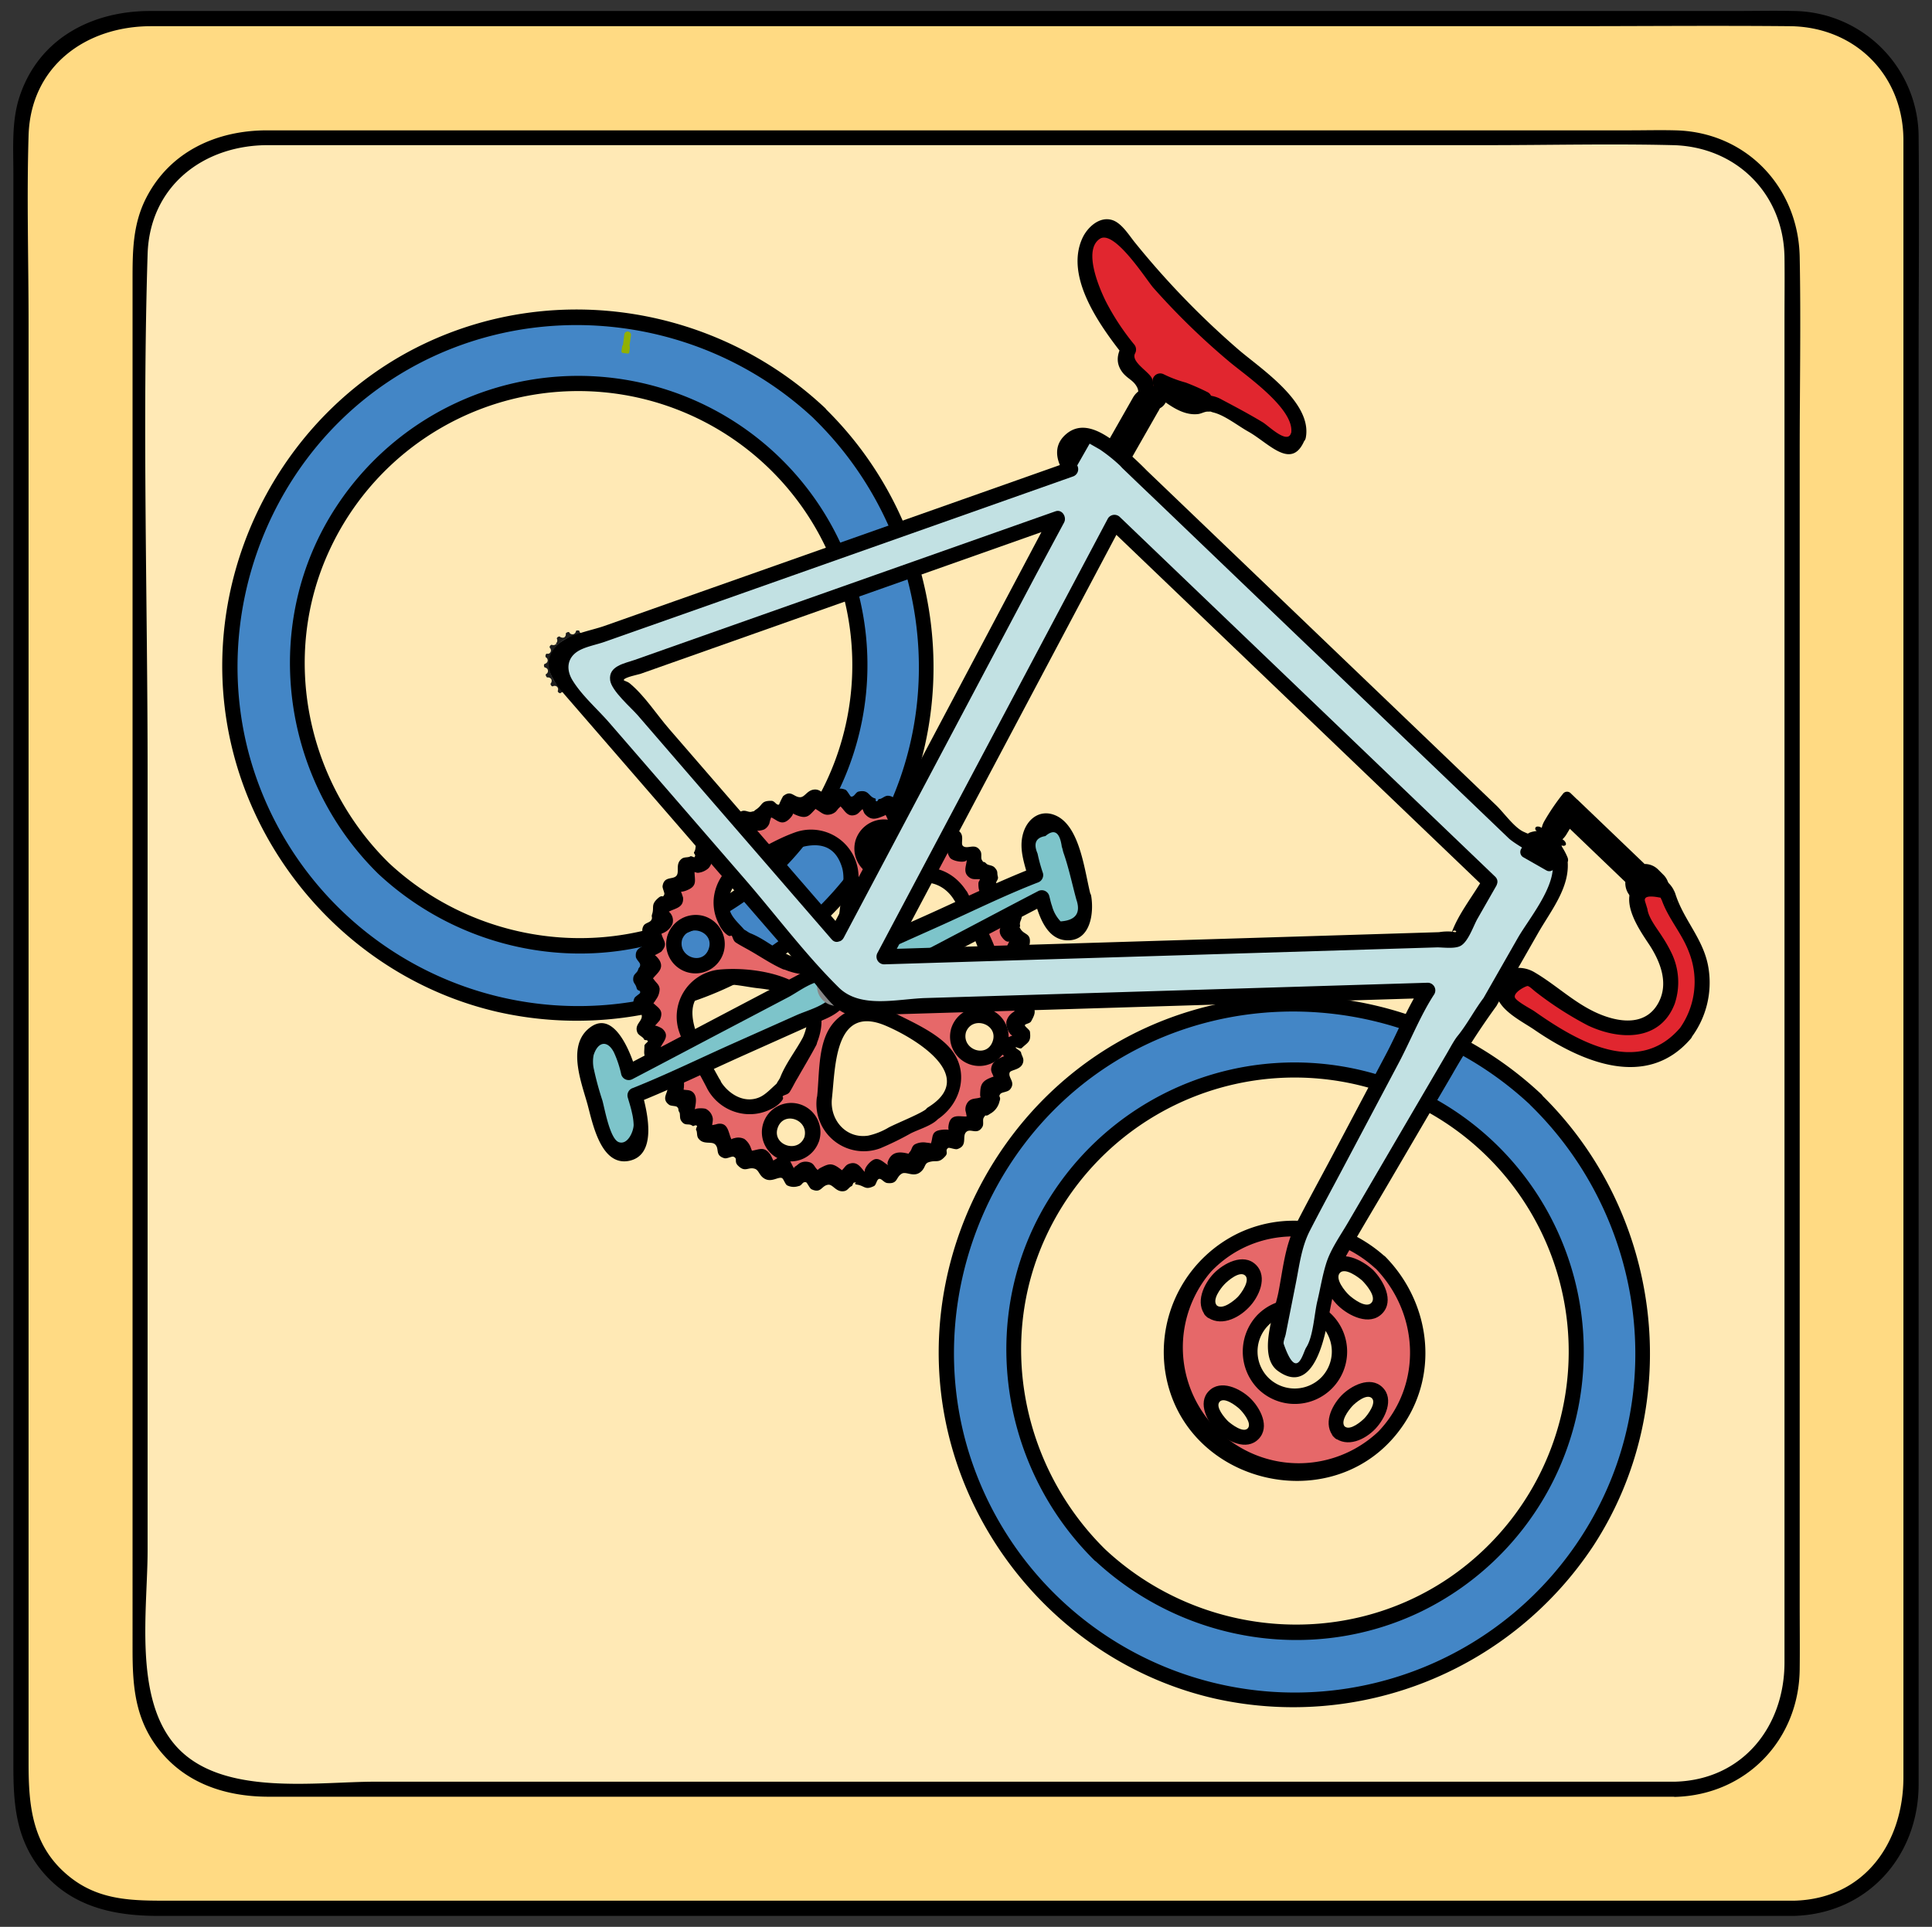 <svg xmlns="http://www.w3.org/2000/svg" viewBox="0 0 381.28 380.33"><rect x="0" y="0" width="381.28" height="380.33" fill="#333333" stroke="none"/><defs><style>.cls-1{fill:#ffda83;}.cls-2{fill:#ffe9b5;}.cls-3{fill:#4386c6;}.cls-4{fill:#e66869;}.cls-5{fill:#e3a621;}.cls-6{fill:#91b000;}.cls-7{fill:none;}.cls-8{fill:#848484;}.cls-9{fill:#1c1c1c;}.cls-10{fill:#c7c7c7;}.cls-11{fill:#e1262f;}.cls-12{fill:#7dc4ca;}.cls-13{fill:#878787;}.cls-14{fill:#ab2c2c;}.cls-15{fill:#f5f5f5;}.cls-16{fill:#c2e1e3;}</style></defs><title>Automata 2 prueba</title><g id="gráficos"><rect class="cls-1" x="4.14" y="3.67" width="373" height="373" rx="23.02" ry="23.02"/><path d="M354.12,375.17H33.62c-7.27,0-14.13.11-20.23-5-7.09-5.91-7.75-13.81-7.75-22.12V63.81c0-12.34-.38-24.75,0-37.09C6.06,13,17,5.17,29.81,5.17h278.9c14.84,0,29.68-.14,44.51,0,12.75.11,22.3,9.5,22.42,22.3,0,4.81,0,9.62,0,14.43V350.79c0,12.86-7.62,24-21.52,24.38-1.93.05-1.93,3.05,0,3,14.41-.44,24.44-11.7,24.52-25.81,0-5.5,0-11,0-16.51V71.73c0-14.8.15-29.62,0-44.42A24.94,24.94,0,0,0,354,2.17c-4-.09-8,0-12.06,0H29.62c-11.38,0-21.84,5.32-25.7,16.72C2.25,23.8,2.64,29.14,2.64,34.26v314.1c0,7.21.37,14,5,20.15,5.85,7.69,14.43,9.66,23.46,9.66h323A1.5,1.5,0,0,0,354.12,375.17Z"/><rect class="cls-2" x="27.63" y="27.15" width="326.03" height="326.03" rx="23.02" ry="23.02"/><path d="M330.64,351.68H74.24c-12,0-30.23,2.95-39.27-6.77-8.71-9.38-5.84-27.12-5.84-38.94V152.58c0-34.08-1.06-68.34,0-102.41.41-13.42,11-21.52,23.74-21.52H293.44c12.23,0,24.5-.3,36.73,0,12.51.31,21.85,9.62,22,22.19.05,4.16,0,8.32,0,12.48V328.13c0,12.66-8.23,23.15-21.51,23.55-1.93.06-1.94,3.06,0,3,14-.42,24.37-11.28,24.51-25.19.05-4.31,0-8.63,0-12.94v-227c0-12.94.25-25.89,0-38.82-.26-13.81-10.57-24.68-24.52-25-3-.08-6,0-8.95,0h-269c-9.9,0-19.11,4.13-23.83,13.3-2.72,5.29-2.71,10.73-2.71,16.43V325.53c0,6.4.33,12.5,4,18.12,5.26,8,13.78,11,22.9,11H330.64A1.5,1.5,0,0,0,330.64,351.68Z"/><path class="cls-3" d="M161.75,81.58a68.82,68.82,0,1,0,2.07,97.3A68.89,68.89,0,0,0,161.75,81.58ZM75.68,171.39a55.58,55.58,0,1,1,78.58-1.68A55.66,55.66,0,0,1,75.68,171.39Z"/><path d="M162.81,80.52C141.58,60.59,110,55.29,83.61,67.91c-26.78,12.81-42.75,42.15-39.28,71.57,3.44,29.15,25.35,53.76,54,60.29a71,71,0,0,0,74.77-30.21c18.28-28.13,13.49-65.75-10.31-89-1.38-1.36-3.5.76-2.12,2.12,20,19.54,26.42,49.83,15.14,75.6a67.34,67.34,0,0,1-126.6-9.16c-7.4-27.12,3.18-56.85,26.28-73,26.2-18.28,62-15.2,85.18,6.54C162.1,84,164.22,81.84,162.81,80.52Z"/><path d="M76.74,170.33c-16.25-16-21.39-40.76-11.76-61.63a54.08,54.08,0,1,1,79.82,67.11c-21.06,14.46-49.53,11.82-68.06-5.48-1.41-1.32-3.54.8-2.12,2.12,17.32,16.18,43,20.53,64.47,10.13A57.07,57.07,0,1,0,66.46,99.87c-15.11,22.86-11.19,53.55,8.16,72.58C76,173.8,78.12,171.68,76.74,170.33Z"/><path class="cls-4" d="M272.36,249.17a24.36,24.36,0,1,0,.75,34.46A24.36,24.36,0,0,0,272.36,249.17Zm-2.45,2.56c2.3,2.21,3.13,5.1,1.8,6.49s-4.24.67-6.55-1.54-3.12-5.11-1.82-6.47S267.6,249.52,269.91,251.73Zm-30.83,7c-1.3-1.24-.63-4.07,1.5-6.29s4.91-3,6.2-1.75.7,4.13-1.42,6.33S240.42,260,239.08,258.74Zm2.21,22.85c-2.12-2-2.87-4.69-1.66-6s3.91-.63,6,1.4,2.87,4.7,1.65,6S243.41,283.62,241.29,281.59Zm8.1-8.45a8.83,8.83,0,1,1,12.5-.27A8.79,8.79,0,0,1,249.39,273.14Zm14.95,9.53c-1.28-1.22-.63-3.95,1.42-6.09s4.73-2.88,6-1.65.64,3.95-1.4,6.07S265.62,283.9,264.34,282.67Z"/><path d="M273.42,248.11c-7.92-7.17-19.11-9.34-28.93-4.74a26.06,26.06,0,0,0-14.64,26.57c2.89,23.29,34.22,30.69,47.22,11.14,7-10.5,5-24.16-3.65-33-1.35-1.38-3.47.74-2.12,2.12,8.77,8.9,9.54,23.1.75,32.34A22.87,22.87,0,0,1,239,251c8.77-9.2,23.09-9.08,32.32-.73C272.73,251.52,274.86,249.4,273.42,248.11Z"/><path d="M268.85,252.79c.72.73,2.89,3.2,1.8,4.37s-3.68-.84-4.43-1.54-2.83-3.18-1.81-4.35,3.71.86,4.44,1.52c1.42,1.3,3.55-.82,2.12-2.12-2.14-1.94-6.16-4.11-8.69-1.53s-.24,6.62,1.82,8.6,6.19,4.07,8.67,1.54.21-6.57-1.8-8.61C269.61,249.29,267.49,251.42,268.85,252.79Z"/><path d="M240.14,257.68c-1-1.11.77-3.41,1.5-4.17s3-2.7,4.08-1.75-.77,3.53-1.42,4.21-3,2.66-4.16,1.71c-1.49-1.21-3.62.9-2.13,2.12,2.69,2.2,6.29.51,8.41-1.7,2-2,3.89-6.05,1.42-8.46s-6.41-.25-8.33,1.75-3.78,5.84-1.5,8.41C239.3,261.25,241.41,259.12,240.14,257.68Z"/><path d="M242.35,280.53c-.62-.62-2.57-2.82-1.66-3.84s3.28.81,3.91,1.4,2.55,2.84,1.65,3.84-3.28-.84-3.9-1.4c-1.43-1.29-3.56.82-2.12,2.12,2,1.83,5.77,3.82,8.14,1.4s.3-6.2-1.65-8.08-5.82-3.78-8.15-1.4-.24,6.16,1.66,8.08C241.58,284,243.71,281.91,242.35,280.53Z"/><path d="M250.45,272.08a7.33,7.33,0,1,1,10.38-.27,7.4,7.4,0,0,1-10.38.27c-1.44-1.27-3.57.84-2.12,2.12a10.33,10.33,0,1,0-.23-14.59,10.49,10.49,0,0,0,.23,14.59C249.67,275.6,251.79,273.47,250.45,272.08Z"/><path d="M265.4,281.61c-.94-1.06.73-3.23,1.42-4s2.87-2.56,3.89-1.65-.81,3.33-1.4,3.95-2.84,2.55-3.91,1.67c-1.48-1.21-3.61.9-2.12,2.12,2.61,2.13,6.1.48,8.15-1.67,1.89-2,3.79-5.85,1.4-8.19s-6.25-.31-8.13,1.65c-2,2.11-3.66,5.7-1.42,8.21C264.57,285.18,266.68,283.05,265.4,281.61Z"/><path class="cls-3" d="M303.13,217.08a68.82,68.82,0,1,0,2.07,97.3A68.89,68.89,0,0,0,303.13,217.08Zm-86.07,89.81a55.58,55.58,0,1,1,78.58-1.68A55.65,55.65,0,0,1,217.06,306.89Z"/><path d="M304.19,216C283,196.09,251.38,190.79,225,203.41c-26.78,12.81-42.74,42.15-39.28,71.57,3.44,29.15,25.35,53.76,54,60.29a71,71,0,0,0,74.77-30.21c18.28-28.12,13.49-65.75-10.31-89-1.38-1.35-3.5.77-2.12,2.12,20,19.54,26.42,49.83,15.14,75.6a67.34,67.34,0,0,1-126.6-9.16c-7.4-27.12,3.18-56.85,26.28-73,26.2-18.29,62-15.2,85.18,6.53C303.48,219.46,305.6,217.34,304.19,216Z"/><path d="M218.12,305.83c-16.24-16-21.39-40.75-11.76-61.63a54.08,54.08,0,1,1,79.82,67.11c-21.06,14.46-49.53,11.82-68.06-5.48-1.41-1.32-3.54.8-2.12,2.12,17.32,16.18,43,20.53,64.48,10.14a57.07,57.07,0,1,0-72.64-82.72C192.73,258.23,196.65,288.92,216,308,217.37,309.3,219.5,307.18,218.12,305.83Z"/><polygon class="cls-5" points="323.12 178.37 323.13 178.39 323.12 178.37 323.12 178.37"/><path class="cls-6" d="M122.91,69.66l.94.13a.3.3,0,0,0,.34-.27l.12-.94a.29.29,0,0,0-.09-.26h0l.31-2.13a.68.68,0,0,0-.58-.75.66.66,0,0,0-.74.58l-.28,2.12h0a.26.26,0,0,0-.15.22l-.13.94A.3.3,0,0,0,122.91,69.66Z"/><path class="cls-7" d="M156.74,86.8a61.58,61.58,0,1,0,1.86,87.07A61.65,61.65,0,0,0,156.74,86.8Z"/><path class="cls-8" d="M109.83,127.07a5.94,5.94,0,1,0,8.4-.19A5.94,5.94,0,0,0,109.83,127.07Z"/><path class="cls-9" d="M110,127.33a5.48,5.48,0,0,1,1.81-1.28,5.6,5.6,0,0,1,2.17-.47,5.42,5.42,0,0,1,2.18.38,5.53,5.53,0,0,1,1.86,1.19,5.59,5.59,0,0,1,1.27,1.82,5.41,5.41,0,0,1,.49,2.17,5.83,5.83,0,0,1-.38,2.18,5.7,5.7,0,0,1-1.2,1.87,5.49,5.49,0,0,1-1.82,1.27,5.7,5.7,0,0,1-6.22-1.1,5.64,5.64,0,0,1-1.27-1.82,5.52,5.52,0,0,1-.47-2.16,5.84,5.84,0,0,1,.38-2.19,5.66,5.66,0,0,1,1.2-1.86l-.25-.23a.72.72,0,0,1-.85.17c-.1,0-.23.06-.33.2a.35.35,0,0,0-.07.39.7.7,0,0,1-.22,1.17,1.09,1.09,0,0,1-.36,0c-.1,0-.21.12-.25.28s0,.34,0,.4a.75.75,0,0,1,.42.68.7.7,0,0,1-.28.5,1.85,1.85,0,0,1-.31.16c-.09,0-.16.17-.15.33s.06.34.18.37c.46.12.57.4.59.52a.69.69,0,0,1-.09.55.68.68,0,0,1-.27.24c-.09.05-.09.22,0,.38s.16.29.28.28a.8.8,0,0,1,.74.31.74.74,0,0,1,.06.57.79.79,0,0,1-.17.32c-.06.07,0,.22.08.36s.24.23.36.19a.72.72,0,0,1,.79.06.69.69,0,0,1,.24.51.9.9,0,0,1-.07.36c0,.08.07.23.19.32s.31.15.4.08a.74.74,0,0,1,.77-.19.71.71,0,0,1,.39.42.84.84,0,0,1,0,.36c0,.09.13.19.27.25s.35,0,.41-.06a.73.73,0,0,1,.68-.41.77.77,0,0,1,.49.27.8.8,0,0,1,.15.32c0,.1.18.16.35.16a.4.4,0,0,0,.37-.18.74.74,0,0,1,.51-.6.81.81,0,0,1,.55.1.76.76,0,0,1,.25.28c0,.08.22.08.38,0s.29-.16.29-.27a.76.76,0,0,1,.31-.74.84.84,0,0,1,.56-.08,1,1,0,0,1,.31.18c.07.07.24,0,.36-.07s.24-.25.2-.36a.74.74,0,0,1,.07-.78.78.78,0,0,1,.51-.25.94.94,0,0,1,.36.07c.08,0,.23,0,.32-.19s.15-.3.07-.39a.74.74,0,0,1-.17-.77.72.72,0,0,1,.42-.38.68.68,0,0,1,.35-.05c.09,0,.2-.13.25-.28s0-.34,0-.41a.73.73,0,0,1-.42-.67.71.71,0,0,1,.28-.49.65.65,0,0,1,.33-.15c.09,0,.14-.18.15-.35a.37.37,0,0,0-.18-.37.76.76,0,0,1-.6-.51.88.88,0,0,1,.12-.57.75.75,0,0,1,.27-.23c.08,0,.08-.22,0-.38s-.16-.3-.28-.29a.79.79,0,0,1-.73-.31.8.8,0,0,1-.07-.57.69.69,0,0,1,.19-.31c0-.08,0-.23-.08-.37s-.25-.24-.36-.2a.72.72,0,0,1-.79-.07.71.71,0,0,1-.24-.51.69.69,0,0,1,.08-.36c0-.08-.06-.22-.19-.32s-.31-.15-.39-.08a.7.7,0,0,1-1.17-.23,1.09,1.09,0,0,1,0-.36c0-.1-.12-.21-.28-.26s-.33,0-.39,0a.77.77,0,0,1-.69.41.78.78,0,0,1-.49-.28.75.75,0,0,1-.15-.33c0-.1-.17-.15-.33-.15s-.34,0-.37.16a.75.75,0,0,1-.53.6.85.85,0,0,1-.56-.11.94.94,0,0,1-.24-.28c0-.07-.21-.08-.38,0s-.3.16-.29.27a.78.78,0,0,1-.31.74.73.73,0,0,1-.57,0,.56.56,0,0,1-.31-.17c-.07-.06-.24,0-.37.08s-.24.24-.2.35a.75.75,0,0,1-.07.8l-.11.08Z"/><path class="cls-9" d="M111.23,128.49a3.94,3.94,0,0,1,2.82-1.24,4,4,0,0,1,1.53.27,4.1,4.1,0,0,1,1.32.85,4,4,0,0,1,.9,1.28,4.2,4.2,0,0,1,.34,1.52,4.46,4.46,0,0,1-.27,1.54A4,4,0,0,1,117,134a3.79,3.79,0,0,1-1.28.89,3.65,3.65,0,0,1-1.52.33,3.94,3.94,0,0,1-2.86-1.1,3.73,3.73,0,0,1-.89-1.29,3.59,3.59,0,0,1-.34-1.52,3.69,3.69,0,0,1,.27-1.54,4,4,0,0,1,.83-1.31l-.16-.16a.57.57,0,0,1-.62.1.34.34,0,0,0-.25.14c0,.09-.09.21,0,.28.23.27.18.47.14.55a.47.47,0,0,1-.29.27.53.53,0,0,1-.26,0c-.07,0-.14.09-.18.2s0,.23.05.28a.57.57,0,0,1,.31.48.56.56,0,0,1-.2.35.53.53,0,0,1-.24.11c-.07,0-.11.12-.1.25s0,.23.11.25c.35.1.43.28.44.36a.46.46,0,0,1-.08.39.39.39,0,0,1-.19.18c-.06,0-.07.16,0,.27s.11.21.21.21a.55.55,0,0,1,.53.2.58.58,0,0,1-.09.64s0,.16.06.25.18.17.26.13a.53.53,0,0,1,.56,0,.61.61,0,0,1,.18.36.55.55,0,0,1-.07.27c0,.06,0,.15.14.23a.25.25,0,0,0,.29.05.56.56,0,0,1,.54-.15.6.6,0,0,1,.28.3,1.68,1.68,0,0,1,0,.27c0,.06.08.14.19.17s.24,0,.29,0c.19-.3.4-.32.48-.3a.5.5,0,0,1,.35.19.82.82,0,0,1,.11.25c0,.06.13.11.24.1a.23.23,0,0,0,.26-.12c.09-.35.28-.42.36-.44a.55.55,0,0,1,.4.09.62.62,0,0,1,.18.19c0,.06.14.06.27,0s.2-.11.19-.19a.55.55,0,0,1,.22-.53.53.53,0,0,1,.4-.05.92.92,0,0,1,.23.14s.17,0,.25-.06.17-.17.14-.25a.48.48,0,0,1,.4-.74.49.49,0,0,1,.26.06c.07,0,.16,0,.24-.14s.1-.22.06-.27c-.24-.28-.18-.48-.14-.56a.46.46,0,0,1,.3-.27.59.59,0,0,1,.25,0c.06,0,.14-.08.18-.2s0-.23,0-.28a.51.51,0,0,1-.3-.48.48.48,0,0,1,.19-.35.92.92,0,0,1,.24-.11c.07,0,.11-.12.12-.24s0-.24-.13-.26a.54.54,0,0,1-.43-.37.51.51,0,0,1,.08-.39.69.69,0,0,1,.2-.17c.06,0,.06-.17,0-.27s-.1-.22-.19-.2a.57.57,0,0,1-.53-.22.52.52,0,0,1,.1-.63.28.28,0,0,0-.06-.26c-.08-.1-.17-.17-.25-.14-.34.13-.52,0-.57,0a.49.49,0,0,1-.17-.37.65.65,0,0,1,.06-.25c0-.07,0-.17-.14-.24s-.21-.11-.27,0a.56.56,0,0,1-.55.14.65.65,0,0,1-.28-.3.69.69,0,0,1,0-.26c0-.07-.08-.15-.19-.18s-.24,0-.29,0a.56.56,0,0,1-.48.31.54.54,0,0,1-.34-.22.49.49,0,0,1-.11-.24c0-.06-.13-.1-.24-.1a.25.25,0,0,0-.26.12c-.1.34-.29.41-.37.43a.49.49,0,0,1-.4-.08.65.65,0,0,1-.17-.19c0-.07-.16-.08-.26,0s-.22.11-.22.2a.51.51,0,0,1-.21.52.49.49,0,0,1-.4,0,.66.66,0,0,1-.23-.13s-.17,0-.26.06-.18.15-.14.24c.12.34,0,.52,0,.57a.18.18,0,0,1-.09.06Z"/><path class="cls-9" d="M112.51,129.71a2.26,2.26,0,0,1,1.55-.68,2.23,2.23,0,1,1,.1,4.45,2.24,2.24,0,0,1-2.28-2.18,2.27,2.27,0,0,1,.63-1.59l-.24-.23a.84.84,0,0,1-.52.3,1,1,0,0,1-.38,0c-.09,0-.23.12-.29.31s-.08.41,0,.47a1.1,1.1,0,0,1,.38.42.7.7,0,0,1,.08.29,1,1,0,0,1-.14.58,1.11,1.11,0,0,1-.27.27c-.08.05-.07.25,0,.44s.22.33.34.31a1.09,1.09,0,0,1,.56,0,.92.92,0,0,1,.26.14,1,1,0,0,1,.3.53,1,1,0,0,1,0,.38c0,.09.11.23.3.31s.4.08.47,0a1.1,1.1,0,0,1,.42-.38.91.91,0,0,1,.29-.08,1.12,1.12,0,0,1,.59.16,1,1,0,0,1,.26.27c0,.08.25.08.44,0s.33-.22.32-.33a1.13,1.13,0,0,1,0-.57.84.84,0,0,1,.15-.25,1.05,1.05,0,0,1,.52-.3,1,1,0,0,1,.39,0c.08,0,.23-.12.31-.31s.09-.39,0-.47a1.15,1.15,0,0,1-.36-.41.57.57,0,0,1-.07-.3,1,1,0,0,1,.16-.58.89.89,0,0,1,.27-.26c.08-.06.09-.25,0-.44s-.22-.34-.34-.32a1,1,0,0,1-.82-.21,1,1,0,0,1-.28-.53,1.1,1.1,0,0,1,0-.38c0-.09-.12-.23-.31-.32s-.38-.09-.45,0a1.11,1.11,0,0,1-.43.35.53.53,0,0,1-.31.07,1,1,0,0,1-.58-.18,1,1,0,0,1-.25-.27c0-.08-.24-.08-.43,0s-.35.2-.33.32a1.14,1.14,0,0,1-.06.56.59.59,0,0,1-.16.25.45.45,0,0,1-.14.11Z"/><path class="cls-4" d="M140.9,214.17l0,.06h0A.09.09,0,0,0,140.9,214.17Z"/><path d="M139.61,214.93l0,0a1.52,1.52,0,0,0,2.35.31h0a1.53,1.53,0,0,0,.24-1.81l0-.06a1.54,1.54,0,0,0-2.06-.53,1.52,1.52,0,0,0-.53,2.05l0,0,.23-1.82h0l2.36.31,0-.06a1.5,1.5,0,0,0-2.59,1.52Z"/><path class="cls-4" d="M202.33,199.17c-1.23-.41-1.61-.94-1.73-1.29s0-.43,0-.65c.33-.89,1.46-1.14,1.92-1.22.64-.09.75-1.51-.05-1.67-1.35-.29-1.76-.8-1.9-1.14l0-.54c.18-1,1.29-1.37,1.73-1.5.63-.18.56-1.59-.25-1.64-1.51-.12-1.94-.68-2.07-1a1.42,1.42,0,0,1,0-.2c-.14-1.11,1.05-1.73,1.52-2s.32-1.65-.47-1.6c-1.66.09-2.11-.52-2.23-.78-.36-1.17.8-2,1.24-2.24s.13-1.69-.66-1.54c-1.66.31-2.16-.24-2.33-.5-.51-1.08.55-2,1-2.37s-.08-1.68-.86-1.43c-1.58.51-2.15,0-2.34-.19-.66-1,.28-2.12.63-2.48s-.32-1.65-1.06-1.32c-1.51.72-2.13.31-2.33.11-.79-.92,0-2.13.29-2.53s-.51-1.6-1.2-1.16c-1.41.89-2.09.57-2.32.39-.89-.81-.28-2.1,0-2.55s-.72-1.53-1.33-1c-1.3,1.08-2,.83-2.27.71-1-.71-.53-2.06-.32-2.53.24-.62-.91-1.45-1.47-.84-1.14,1.21-1.86,1.08-2.14,1-1.08-.56-.8-2-.67-2.46s-1.07-1.29-1.54-.65c-1,1.38-1.74,1.33-2,1.26-1.15-.42-1-1.85-1-2.35.12-.66-1.22-1.16-1.6-.44-.79,1.49-1.53,1.53-1.82,1.49-1.21-.27-1.26-1.7-1.28-2.21s-1.38-1-1.66-.23c-.59,1.59-1.32,1.73-1.61,1.72-1.22-.12-1.5-1.51-1.54-2s-1.48-.8-1.66,0c-.4,1.63-1.14,1.87-1.41,1.9-1.22.05-1.65-1.32-1.78-1.81s-1.57-.6-1.65.19c-.2,1.68-.87,2-1.14,2.08-1.21.2-1.83-1.09-2-1.57s-1.63-.4-1.61.4c0,1.68-.59,2.1-.85,2.2-1.2.34-1.95-.86-2.2-1.3s-1.69-.19-1.56.61c.24,1.66-.31,2.15-.57,2.29-1.13.49-2-.61-2.33-1-.39-.55-1.7,0-1.48.81.47,1.6,0,2.17-.27,2.34-1,.64-2.1-.34-2.46-.7s-1.66.24-1.33,1c.64,1.54.23,2.17,0,2.36-1,.76-2.13-.06-2.53-.38s-1.62.46-1.19,1.15c.84,1.47.49,2.12.31,2.35l-.07.08c-.86.87-2.12.2-2.53-.08-.58-.34-1.58.68-1.07,1.31,1,1.31.79,2,.63,2.28-.73,1-2.07.48-2.55.26s-1.44.86-.87,1.43c1.21,1.17,1,1.91.91,2.17-.59,1.07-2,.74-2.46.59s-1.33,1-.7,1.53c1.35,1,1.28,1.76,1.19,2.05-.46,1.13-1.87,1-2.38.89s-1.17,1.2-.49,1.61c1.48.83,1.49,1.59,1.45,1.86-.32,1.18-1.74,1.22-2.25,1.21s-1,1.35-.27,1.65C128.9,190,129,190.7,129,191c-.16,1.23-1.56,1.44-2.07,1.48-.66.07-.86,1.47-.08,1.69,1.62.43,1.84,1.16,1.88,1.44,0,1.21-1.39,1.63-1.88,1.73-.64.13-.65,1.55.14,1.67,1.67.24,2,.9,2,1.2.16,1.21-1.16,1.78-1.62,2-.63.23-.47,1.63.35,1.64,1.66,0,2.07.64,2.16.92.31,1.18-.91,1.92-1.37,2.16s-.24,1.67.57,1.58c1.66-.2,2.14.37,2.27.63.46,1.12-.68,2-1.09,2.3s0,1.7.77,1.48c1.63-.4,2.18.12,2.34.34.59,1.09-.41,2.09-.78,2.43s.19,1.7,1,1.39c1.56-.62,2.17-.18,2.36,0,.74,1-.13,2.12-.45,2.5s.4,1.65,1.1,1.24c1.48-.79,2.13-.43,2.35-.25.86.89.15,2.11-.14,2.56s.62,1.56,1.28,1.08c1.34-1,2-.71,2.28-.56,1,.78.41,2.09.19,2.56s.8,1.47,1.39.92c1.22-1.17,1.95-1,2.21-.84,1,.62.68,2,.51,2.49s1,1.35,1.5.74c1.06-1.3,1.79-1.22,2.08-1.14,1.13.51.92,1.93.84,2.42s1.14,1.22,1.56.55c.9-1.43,1.65-1.44,1.91-1.39,1.17.36,1.18,1.79,1.14,2.29-.05.65,1.32,1.06,1.65.32.7-1.52,1.43-1.62,1.71-1.61,1.2.2,1.38,1.62,1.42,2.12.05.66,1.44.89,1.67.14.49-1.62,1.22-1.82,1.51-1.84,1.21.05,1.57,1.42,1.65,1.94s1.56.71,1.68-.11c.28-1.65,1-1.93,1.26-2,1.23-.11,1.76,1.21,1.91,1.7s1.6.51,1.63-.3c.08-1.68.75-2.07,1-2.15,1.18-.25,1.89,1,2.11,1.44s1.64.29,1.58-.51c-.13-1.67.46-2.14.72-2.26,1.14-.41,2,.75,2.27,1.17s1.69.07,1.51-.71c-.36-1.65.19-2.17.41-2.33,1.09-.55,2.07.47,2.41.88s1.68-.16,1.41-.92c-.56-1.59-.1-2.18.11-2.36,1-.7,2.13.2,2.5.54s1.64-.35,1.28-1.07c-.76-1.51-.38-2.15-.2-2.36.92-.81,2.14-.07,2.55.21s1.58-.55,1.13-1.23c-.94-1.37-.63-2.07-.48-2.3.8-.92,2.1-.34,2.56-.1s1.49-.76.95-1.36c-1.11-1.26-.89-2-.75-2.23.66-1,2-.6,2.49-.43.63.23,1.4-.95.8-1.48-1.1-.95-1.16-1.65-1.1-2l.12-.26c.6-.92,1.88-.73,2.38-.61s1.24-1.12.58-1.57c-1.19-.78-1.36-1.45-1.34-1.79,0-.11.08-.21.11-.32a.64.64,0,0,0,0-.07c.49-.91,1.75-.87,2.22-.84.64.08,1.1-1.26.38-1.6-1.23-.61-1.51-1.22-1.56-1.58,0-.18.07-.36.11-.54.41-.9,1.59-1,2.07-1C202.8,200.84,203.1,199.43,202.33,199.17Zm-42.58,6.35-.1.19-5.18,9.11h0a7.69,7.69,0,0,1-3,2.76,7.81,7.81,0,0,1-10.47-3.35h0l-5.08-10a7.8,7.8,0,0,1,3.41-10.51,7.54,7.54,0,0,1,4-.82l.83.09,9.64,1.09.23,0a7.83,7.83,0,0,1,5.91,4.22A7.72,7.72,0,0,1,159.75,205.52Zm.44,19.33a4.28,4.28,0,1,1-2.74-5.4A4.29,4.29,0,0,1,160.19,224.85Zm-27-39.81a4.28,4.28,0,1,1,8.14,2.66,4.28,4.28,0,0,1-8.14-2.66Zm22.06,5-.2-.09-9.1-5.19v0a7.82,7.82,0,0,1,.67-13.53l-.07,0,10-5.12a7.82,7.82,0,0,1,10.51,3.44,7.5,7.5,0,0,1,.83,4l-.08.83-1.1,9.63v.24a7.81,7.81,0,0,1-11.48,5.8Zm7.46,26.72,1.09-9.66,0-.22A7.83,7.83,0,0,1,175.28,201l.19.11,9.1,5.19h0a8,8,0,0,1,2.76,3,7.83,7.83,0,0,1-3.44,10.51l.08,0h0l-10.05,5.09a7.76,7.76,0,0,1-10.48-3.42,7.85,7.85,0,0,1-.85-4Zm8.05-31.24.14-.18,5.18-9.11h0a7.79,7.79,0,0,1,13.54.66s0,0,0-.06l5.09,10a7.78,7.78,0,0,1-7.41,11.33l-.83-.08L176.8,197l-.21,0a7.76,7.76,0,0,1-5.92-4.21A7.91,7.91,0,0,1,170.74,185.47Zm-.42-19.31a4.28,4.28,0,1,1,2.75,5.42A4.28,4.28,0,0,1,170.32,166.16Zm18.88,37.16a4.28,4.28,0,1,1,2.75,5.39A4.29,4.29,0,0,1,189.2,203.32Z"/><path d="M203.09,197.88c.11.05,1.54-2.24,1.42-3.06s-.8-1-.95-1.55c-.31-1.18-.53.25-.35-.93.19-1.33,1.58-1.58.58-3.32-.26-.46-1.36-.69-1.46-1.14s.81-1,.89-1.63c.29-2.1-1.12-1.67-1.83-2.91-.49-.86.05.13-.1-.81-.11-.74.56-1.18.28-2.09-.44-1.4-2.11-1.3-2.43-2.17-.44-1.21,1.19-2.15-.6-3.46-.32-.24-1.74-.19-1.84-.32-.36-.48.41-.76.23-1.45-.23-.84.11-.95-.6-1.76-.48-.55-1.29-.43-1.65-.79-.69-.72-.43.07-.92-.77-.24-.4.06-1.19-.27-1.73-1-1.74-2.55-.25-3.44-1-.61-.54.57-2.35-1.18-3.16-.57-.26-1.41.16-1.84-.05-.95-.47-.05-.35-.82-1.09-1.23-1.19-1.19-1.27-2.9-1.67-.75-.18-.75.65-1.28.26-.19-.15-.28-1.49-.62-1.85-1.42-1.51-2.35.26-3.45-.06s-.88-2.22-2.73-2.3c-.68,0-1.19.65-1.72.65-.25,0-.23.48-.54.44s0-.5-.27-.56c-1.31-.33-1.18-1.8-3.24-1.36-.64.14-.82,1.07-1.5,1-.16,0-.76-1.22-1.12-1.36-2.14-.82-2,.91-3.37,1.17-.69.14-1.36-1.26-2.66-1.21-1.51.06-1.92,1.51-2.9,1.52-1.28,0-1.78-1.52-3.37-.2a15.06,15.06,0,0,0-.8,1.66c-.57.17-.8-.75-1.54-.75-2.07,0-1.61.79-2.94,1.68-.87.59,0,.23-.95.48-.62.16-1.18-.4-1.94-.12-1.55.56-1,2.47-1.79,2.89s-2.2-1.35-3.47.44c-.29.41-.16,1.57-.39,1.79-.67.66-.54-.16-1.34.27-.63.33-1,.07-1.65.67s-.29,1.33-.73,2c-.23.36.52.54,0,1.06,0,0-.63-.3-.75-.21-.42.31-1.19.08-1.71.49-1.36,1.05-.36,2.62-1.08,3.39s-2.4,0-2.7,2c-.06.41.45,1.37.34,1.64-.38.88-.27-.12-1.26.77-1.46,1.31-.68,1.75-1.15,3.16-.19.58.14.57-.14,1.11s-1.21.57-1.54,1.15c-.9,1.58.94,2.46.68,3.33s-2.38.72-2.21,2.72c0,.58.87,1.21.85,1.63,0,.63-.23.4-.4,1s-.8.79-.93,1.48c-.2,1.13.4,1.2.62,2.07s.78.28.71,1c0,.17-1,.74-1.14,1.08-.91,2.27,1.27,2.1,1.46,3.4.17,1.15-1.53,1.76-.86,3.37.24.57,1.11.86,1.28,1.28s.66,0,.79.48c0,.07-.69.59-.68.82,0,1.41-.3,1.74.62,3.05.46.65,1.22.15,1.51.88.1.25-.71,1.47-.6,2.05.38,2.08,2.31,1,2.93,2.2.49.92-1.35,2.22.41,3.5.37.28,1.36.18,1.6.45.43.47.06.46.41,1,.24.39,0,1.16.37,1.7.78,1.18,1.44.4,2.23,1,.24.2.55-.34.92.05,0,0-.29.64-.21.76.29.41.07,1.16.46,1.68,1,1.35,2.59.46,3.32,1.2.88.89-.11,2.12,1.78,2.7.54.17,1.49-.44,1.84-.29.87.38.06.92.84,1.72,1.45,1.5,2.05.21,3.38.67.82.29.85,1.43,2,2,1.35.68,2.59-.48,3.32-.18.31.12.62,1.17,1,1.43a2.92,2.92,0,0,0,2.24.17c.79-.1.74-.93,1.51-.77.24.05.71,1.21,1.1,1.39,1.94.9,1.93-.76,3.31-.9.92-.09,1.53,1.52,3.09,1.27.77-.12.92-.75,1.52-1,.17-.06.28-.64.39-.66,1.08-.26-.34.23.66.37,1.54.23,1.56,1.16,3.36.28.45-.23.51-1.3,1-1.41s.94.75,1.63.82c2.13.23,1.63-1.18,2.88-1.87.85-.46,2.25.75,3.59-.25,1.12-.85.76-1.72,1.71-2,1.52-.5,1.92.34,3.28-1.21.62-.7-.17-1.13.56-1.6.2-.13,1.38.36,1.78.23,2.21-.69.78-2.63,1.85-3.45.85-.66,2.09.72,3.09-.91.35-.56,0-1.39.27-1.82.57-.95.19,0,1.24-.78a3.73,3.73,0,0,0,1.89-2.49c.37-1-.35-.79.17-1.45.3-.38,1.44-.33,1.92-.9,1.16-1.43-.47-2.27-.09-3.32.22-.6,2.39-.45,2.68-2.15.12-.75-.3-1.11-.44-1.8,0-.26-1.11-.84-1.07-1s.94.37,1.19.14c1.27-1.2,1.89-1.22,1.64-3.22-.05-.43-1-1-1-1.29s1-.33,1.24-.8c.81-1.47,1.07-2.17-.08-3.61s-3.31.63-2.12,2.12c-.36-.44.25-1.47-1.47-.21a3,3,0,0,0-1.2,1.71c-.28,1.24,1.13,3.84,1.69,2.38-.25.65-2.6.76-2.92,2.3a2.46,2.46,0,0,0,.23,1.6c1,1.65,2.3-.12.37.67-1.13.47-2.21,1-2.39,2.36-.09.76.42,1.2.52,1.88.13.94,1.75-1.07-.77,0-1.75.72-1.89,1.6-1.93,3.23s1.65-.1.13.57c-.85.38-1.87.07-2.58,1a2.31,2.31,0,0,0-.44,1.67,8.86,8.86,0,0,1,.23,1.14c-.1.62,1.42-.83.5-.19s-3.42-.83-4,1.57c-.62,2.74,1.77.91-1.33,1.23-2.52.25-1.59,1.63-2.43,3.17-.15.27,1.77-.41-.68-.63a3.63,3.63,0,0,0-2.34.37c-.59.42-.52,1-.93,1.45-1.26,1.42,2.27.88-.74.26-1.63-.35-2.89-.11-3.56,1.54-.44,1.12.59.85.33.88-.65.07-1.61-1.4-2.79-1.25s-3.21,2.89-1.48,2.87c-1.09,0-1.56-2.78-3.82-1.91-.69.26-.87.86-1.42,1.29-.88.69,2,1.39-.29-.34-1.64-1.24-2.27-1-3.88-.17s.95,1.4-.46.45c-.79-.53-.68-1.42-2-1.64a2.44,2.44,0,0,0-1.57.22c-.32.19-.59.48-.91.67-.87.52.93,1.05.15.7-1.05-.47-.88-2.86-3-2.63-.63.07-1.21.76-1.72.8-2.58.2,1.47,1,.18.39.4.18-.49-1.51-.56-1.61-1.21-1.65-2.08-1-3.69-.73-1.2.2,1,2.19-.1-.43a3.75,3.75,0,0,0-1.34-1.91,2.72,2.72,0,0,0-1.94-.16c-1.63.3,0,1.49-.62.2s-.59-3.39-2.76-3a7.48,7.48,0,0,1-1.13.25c-.55-.05.61,1.58.14.56-.19-.42.24-1.47.05-2.09a2.53,2.53,0,0,0-1.33-1.69c-.37-.17-3-.3-2.11.66-.41-.42.88-2.85-.51-4-.65-.52-1.36-.29-2.06-.53-.94-.32.21,2.15.36-.59.09-1.67-.29-2.72-1.87-3.26-1.81-.63-.84,1.68-.43-.52a3.81,3.81,0,0,0,.06-2.36,2.18,2.18,0,0,0-1.25-1.19,8.78,8.78,0,0,1-1.09-.34c-.44-.35-.27,1.68-.18.55.1-1.35,2.3-2.6.51-4.23-.23-.21-2.19-1.23-1.93-.16a16.45,16.45,0,0,0,1.41-1.53c.93-2.15-.45-2.43-1.59-3.7-.41-.44-.52,1.9.87-.43a3.54,3.54,0,0,0,.69-2.06c-.1-.88-.63-1.13-1.1-1.81-.86-1.24-1.27,1.14-.27-.18.82-1.1,2.28-1.93,1.37-3.6-.15-.28-1.48-2.14-1.87-.68a11.85,11.85,0,0,0,2.19-1.07c1.48-1.66.31-2.1,0-3.73-.13-.65-1.48.93.46,0a3.35,3.35,0,0,0,1.76-1.79,2.29,2.29,0,0,0-.12-1.59c-.84-1.7-1.63-.23-.62-.78,1.28-.7,3-.76,2.82-2.81,0,.1-.64-2.35-.95-1.45-.16.49,1,.36,1.78,0,2.1-.87,1.41-2,1.44-3.76,0-.59-1.62.59-.63.11.3-.14,1,.28,1.34.23a3.63,3.63,0,0,0,2-.87,2.53,2.53,0,0,0,.64-1.12c.3-1.42-.42-1.73-.53-1.67,1.13-.64,3,.93,3.9-1.24.19-.46-.15-2.24-.31-1.88.09-.2-1.22.26.7.49a7.1,7.1,0,0,0,1,.18c2.26,0,2-1.23,2.78-2.72.36-.68-2-.5.32.26a3.34,3.34,0,0,0,2.56,0,2.31,2.31,0,0,0,1-1.19,6.76,6.76,0,0,1,.32-1.1c1.26-1.83-1.7-.3-.61-.24,1.47.09,2.46,2.23,4.25.45,2.2-2.19-1.52-1.87,1.48-.69,2.12.83,2.49-.09,3.79-1.39.87-.89-2.17-1.13.22.34.68.41,1.23,1,2.16.93a2.51,2.51,0,0,0,1.46-.58c.27-.25.48-.63.76-.85.77-.64-1.18-.65-.3-.47,1.11.22,1.49,2.62,3.51,1.9.62-.22.95-.9,1.47-1.17,2-1-1.31-1.17-.4-.54.13.08.48,1.27.73,1.55,1.26,1.43,2.34.95,3.75.38s-.73-1.69.25-.31c.55.77.45,1.57,1.59,2.05s4-.47,2.7-1.38a11.17,11.17,0,0,0,.53,2.22,2.53,2.53,0,0,0,2.16,1.27c2.91,0,.57-2.37,1.49.36.66,1.92,1.86,2.06,3.58,1.9,1.27-.13-.26-2.13.14.1a3.66,3.66,0,0,0,.62,2.08c.7.84,4.11,1.22,3.13-.12.66.9-1.09,2.87.81,4.07.71.44,1.36.14,2.08.32s-.12-1.75.13-.7c.09.4-.54,1-.55,1.44-.05,2.3.83,2.2,2.35,3.08,1.13.66.56-1.22.7-.48.16.92-1.09,1.71-.57,3,.39.94,3.53,2.42,3.09.78.26,1-2.29,2.26-1,4.16,1.85,2.64,2.49-1.09,1.29,1.41-.57,1.19-.89,2.68.34,3.6a7.14,7.14,0,0,0,1,.57c1,.55.81-1.39.65-.55-.06.31-1.47,1.26-1.67,1.81-.66,1.81.47,2.21,1.41,3.38.41.5,1.5-1.41-.26,0a3.56,3.56,0,0,0-1.23,1.59c-.53,1.85.89,3,2.38,3.64C203.32,201.26,204.85,198.67,203.09,197.88Z"/><path d="M158.46,204.76c-1.39,2.62-3.39,5.13-4.47,7.88-.19.47-.56.86-.75,1.32-.13.29,1.78-1.51.46-.43s-2.47,2.49-3.87,3.08c-3,1.26-6.07-.69-7.6-3.14a1.53,1.53,0,0,0-2.36-.31h0l2.36.31c-2.47-4.88-10.46-16.06-1.27-18.88,2.47-.75,6,.17,8.42.45,5.13.58,12.42,1.87,9.09,9.71-.75,1.76,1.83,3.29,2.59,1.52C166.29,194,151,190.52,141.9,191.39A9.35,9.35,0,0,0,134.15,204c1.38,3.8,3.66,7.39,5.48,11a1.51,1.51,0,0,0,2.35.31h0l-2.35-.31a9.56,9.56,0,0,0,7.59,4.9A9.31,9.31,0,0,0,152,219a6.53,6.53,0,0,0,1.68-1.06c1.43-1.36.6-1.31.81-1.57s1-.27,1.36-.84c.57-.89,1-1.86,1.58-2.78,1.21-2.14,2.49-4.25,3.64-6.42C162,204.57,159.36,203.05,158.46,204.76Z"/><path d="M158.75,224.45c-1.29,3.33-6.47,1.53-5.26-1.86s6.18-1.55,5.26,1.86a1.5,1.5,0,0,0,2.89.8A5.78,5.78,0,1,0,154.4,229a5.86,5.86,0,0,0,7.24-3.79C162.34,223.45,159.44,222.67,158.75,224.45Z"/><path d="M134.62,185.44c1.28-3.34,6.44-1.54,5.24,1.86s-6.15,1.54-5.24-1.86a1.5,1.5,0,0,0-2.89-.79,5.78,5.78,0,1,0,7.25-3.81,5.86,5.86,0,0,0-7.25,3.81C131,186.45,133.94,187.23,134.62,185.44Z"/><path d="M156,188.69c-2.73-1.22-5.1-3.36-7.88-4.46-.47-.19-.86-.56-1.32-.76-.27-.11,1.5,1.78.44.46s-2.49-2.45-3.08-3.86c-1.27-3,.74-6.09,3.21-7.62a1.5,1.5,0,0,0-1.51-2.59l-.08,0,1.52,2.59c4.88-2.5,16-10.5,18.86-1.28.76,2.46-.16,5.95-.43,8.41-.59,5.12-1.88,12.46-9.73,9.07-1.75-.75-3.28,1.83-1.51,2.59,12.31,5.32,15.77-10.05,14.89-19.13a9.38,9.38,0,0,0-12.61-7.76c-3.8,1.37-7.4,3.67-11,5.51-1.73.88-.21,3.39,1.52,2.59l.07,0-1.51-2.59a9.56,9.56,0,0,0-5,7.6,9.13,9.13,0,0,0,.93,4.76,6.56,6.56,0,0,0,1.05,1.69c1.32,1.38,1.34.61,1.56.8s.28,1,.85,1.35c.89.58,1.85,1.06,2.77,1.59,2.11,1.2,4.21,2.64,6.43,3.63C156.23,192.07,157.75,189.48,156,188.69Z"/><path d="M164.19,216.71c.69-6.1.5-18.56,10.62-14.24,5.74,2.44,18.31,9.95,8.34,16.1a1.5,1.5,0,0,0,1.51,2.59l.07,0-1.81-2.36c-.83.86-5.62,2.77-7.5,3.73a13.57,13.57,0,0,1-4.08,1.63c-4.44.68-7.66-3.2-7.15-7.42.24-1.92-2.77-1.9-3,0a9.35,9.35,0,0,0,12.55,9.91,57.8,57.8,0,0,0,6-2.94c1.56-.79,4.1-1.5,5.34-2.79a1.5,1.5,0,0,0-1.82-2.35l-.07,0,1.51,2.59c5.08-3.13,6.88-9.93,2.52-14.57-2.74-2.92-7.33-4.94-10.86-6.71-4.88-2.47-10.88-1-13.24,4.19-1.68,3.71-1.44,8.67-1.89,12.64C161,218.62,164,218.61,164.19,216.71Z"/><path d="M172,186.23c2.06-2.84,3.57-6.24,5.31-9.29l-2.36.3h0a1.53,1.53,0,0,0,2.36-.31c3.12-4,8.42-3.45,10.95.67.86,1.39,3.32.51,2.74-1.16l0-.06-2.74,1.15c2.55,5,11.13,17.53.12,19-6.76.9-20.12-1.22-16.22-10.66.74-1.78-2.16-2.56-2.89-.8-2.54,6.14.85,12.18,7.3,13.38,3.72.7,8.41,1.6,12.21,1.14,6.46-.79,9.65-7.41,7.32-13.17-1.44-3.56-3.51-7-5.25-10.39a1.51,1.51,0,0,0-2.74,1.16l0,.06,2.74-1.16c-3.87-6.3-11.7-6.4-16.13-.66l2.36-.3h0a1.52,1.52,0,0,0-2.36.3c-1.74,3.06-3.25,6.45-5.31,9.29C168.31,186.28,170.91,187.78,172,186.23Z"/><path d="M171.77,166.56c1.29-3.32,6.42-1.53,5.25,1.86s-6.18,1.56-5.25-1.86a1.5,1.5,0,0,0-2.89-.8,5.78,5.78,0,1,0,7.23-3.78,5.88,5.88,0,0,0-7.23,3.78C168.18,167.56,171.08,168.34,171.77,166.56Z"/><path d="M190.64,203.72c1.29-3.35,6.47-1.54,5.25,1.86s-6.18,1.54-5.25-1.86a1.5,1.5,0,0,0-2.89-.8,5.78,5.78,0,1,0,7.24-3.81,5.86,5.86,0,0,0-7.24,3.81C187.06,204.73,190,205.51,190.64,203.72Z"/><path class="cls-8" d="M225,71.65l-.35-1-1.07-.22-.72.81.34,1,1.07.22Zm-1.54-.05a.51.51,0,0,1,.31-.63.49.49,0,0,1,.63.32.49.49,0,0,1-.31.62A.5.5,0,0,1,223.43,71.6Z"/><path class="cls-10" d="M223.72,70.87a.62.62,0,0,0-.4.76.61.61,0,0,0,.77.38.6.6,0,0,0-.37-1.14Z"/><path class="cls-11" d="M256.25,86c1.57-5.24-13.19-15.62-19.81-22s-15.07-17-15.07-17c-.35-.36-1.4-1.51-1.4-1.51-1.94-2.17-4.55,1.18-4.55,1.18-3.66,6.27,2.7,16.38,6.06,20.73L222.72,69a2.71,2.71,0,0,0,0,3.58c1.77,2,3.75,1.55,3.24,3.9s3.56,3.89,3.27,1.92c-.08-.59-.15-1.12-.2-1.59a31.4,31.4,0,0,0,3.53,2.41c3,1.73,4.45,1,5.87.33.12-.07.28-.14.41-.2,3.05,1.59,6.26,3.5,9,4.94C252.87,86.92,254.68,91.22,256.25,86ZM233.09,78.3a30.82,30.82,0,0,1-4.1-2.88c0-.08,0-.14,0-.22a10.44,10.44,0,0,0,3,1.26,28.73,28.73,0,0,1,5.69,2.28C236.52,79.29,235.41,79.64,233.09,78.3Z"/><path d="M257.7,86.38C259,79.49,249,72.9,244.6,69.17A165,165,0,0,1,224,47.9c-1.2-1.47-2.62-3.86-4.49-4.46-2.55-.81-4.94,1.47-5.9,3.57-3.53,7.7,3.54,17.36,8,23.05l-.24-1.82c-1,1.86-1.17,3.62.25,5.39,1,1.19,2.1,1.45,2.8,2.84.41.81.05,1.55.66,2.47,2.4,3.58,5.86,1.59,5.41-2.14l-2.25,1.29c2.31,1.74,5.11,4,8.2,3.64.56-.06,1.26-.46,1.81-.48,1.13,0,.25-.08,1.33.2,2.19.57,4.81,2.65,6.77,3.74,4.14,2.31,8.79,8.08,11.3,1.19.66-1.82-2.24-2.6-2.9-.8-.76,2.11-4.46-1.57-5.54-2.22-2.63-1.59-5.4-3.06-8.12-4.5a6.07,6.07,0,0,0-3-.81c-2.78-.31.66,2.28-4.76-.13a20.25,20.25,0,0,1-3.53-2.42,1.51,1.51,0,0,0-2.26,1.3c.44,3.66.31-1.19-.25-2.21-.73-1.35-4.14-3.22-3.28-4.84a1.57,1.57,0,0,0-.23-1.82,48,48,0,0,1-5.52-8.39c-1.26-2.54-4.6-10.16-1.21-12.4,2.87-1.91,9.17,8.07,10.55,9.65a141.49,141.49,0,0,0,14.88,14.5c3.08,2.64,13.21,9.44,12.32,14.29C254.46,87.47,257.35,88.28,257.7,86.38Z"/><path d="M233.84,77a32.92,32.92,0,0,1-3.79-2.64l.44,1.06V75.2l-2.25,1.29a17.19,17.19,0,0,0,4,1.6,29.41,29.41,0,0,1,4.64,2V77.45c-1.13.51-2,.12-3.09-.45-1.69-.92-3.21,1.67-1.51,2.59a6.29,6.29,0,0,0,6.12.45,1.51,1.51,0,0,0,0-2.59,45.21,45.21,0,0,0-4.4-1.94,23.6,23.6,0,0,1-4.29-1.61,1.52,1.52,0,0,0-2.26,1.3c-.11,1.88,3.45,3.58,4.83,4.39A1.5,1.5,0,0,0,233.84,77Z"/><path class="cls-12" d="M213.86,177.28,211,166.73c-.72-2.61-3-5.28-5.15-4.69a3.64,3.64,0,0,0-1.15.57c-1.39,1.08-2,4.17-1.39,6.24l1.07,3.88a7.41,7.41,0,0,0-1.37.53L165.52,190a3.6,3.6,0,0,0-1.86,2.19,3.61,3.61,0,0,0-2.8.17l-36.29,19.08-.48.25-.65-2.37c-.72-2.62-3-6.28-5.15-5.69a3,3,0,0,0-1.16.56c-1.4,1.08-1.95,5.19-1.38,7.24L118.64,222c.71,2.63,3,6.28,5.15,5.7a3.29,3.29,0,0,0,1.17-.58c1.39-1.07,1.94-5.17,1.37-7.24l-1-3.68a7.08,7.08,0,0,0,1.31-.52l37.43-16.75a3.67,3.67,0,0,0,1.87-2.19,3.63,3.63,0,0,0,2.79-.17L205,177.49l.54-.28.6,2.18c.71,2.62,3,5.29,5.15,4.71a3.23,3.23,0,0,0,1.15-.59C213.85,182.45,214.4,179.35,213.86,177.28Z"/><path d="M215.3,176.88c-1.22-4.45-2-13.55-6.8-15.84-3-1.43-5.66.39-6.56,3.37s.15,5.83.94,8.72l1.05-1.85c-7.24,2.83-14.26,6.3-21.35,9.47l-13.26,5.93c-2.78,1.25-5.43,1.95-7,4.77l1.7-.69c-3.05-.43-4.91.82-7.51,2.19l-12.84,6.75c-6.79,3.57-13.57,7.17-20.38,10.71l2.21.9c-1-3.48-4.44-12.61-9.47-8.16-4.07,3.6-1.23,10.67-.07,14.89,1,3.74,2.62,12,8,11.13,5.88-1,3.8-9.66,2.78-13.36l-1,1.84c7.2-2.88,14.21-6.29,21.29-9.46l13.25-5.93c2.79-1.25,5.42-1.95,7-4.76l-1.7.69c3.05.42,4.91-.83,7.5-2.19l12.84-6.75c6.82-3.59,13.61-7.2,20.45-10.75l-2.21-.89c.9,3.28,2.46,8.06,6.66,8,4.43-.05,5.08-5.44,4.53-8.74-.31-1.9-3.2-1.1-2.89.8.84,2.58-.2,4-3.15,4.2a7,7,0,0,1-1.7-3.06c-.24-.64-.37-1.35-.55-2a1.53,1.53,0,0,0-2.21-.9c-6.1,3.17-12.16,6.4-18.25,9.59L174,192.12c-2.12,1.11-5.09,3.53-7.64,3.18a1.53,1.53,0,0,0-1.69.69c-1.37,2.48-5.13,3.34-7.53,4.41L144.59,206c-6.54,2.92-13,6.09-19.66,8.75a1.52,1.52,0,0,0-1.05,1.84c.28,1,.62,2,.84,3.07a11.77,11.77,0,0,1,.33,2.36c0,1.23-1.12,4-2.89,3.44s-2.8-6.5-3.27-8.22a60.15,60.15,0,0,1-1.68-6.15,6.71,6.71,0,0,1-.06-2.82c.86-2.71,2.74-3,4-.56a21.15,21.15,0,0,1,1.46,4.39,1.53,1.53,0,0,0,2.21.9c6.07-3.17,12.12-6.38,18.19-9.57l12.58-6.61c2.12-1.12,5.09-3.54,7.64-3.17A1.56,1.56,0,0,0,165,193c1.35-2.5,5.13-3.36,7.53-4.43l12.52-5.6c6.55-2.93,13-6.15,19.73-8.76a1.55,1.55,0,0,0,1.05-1.85,32.78,32.78,0,0,1-1.07-3.88q-1.28-3,1.55-3.45,2.64-2.24,3.24,2.13c.15.37.2.79.33,1.17,1.06,3,1.72,6.27,2.58,9.38A1.5,1.5,0,0,0,215.3,176.88Z"/><path class="cls-13" d="M161.92,192.5a3.86,3.86,0,1,0,5.36-1A3.86,3.86,0,0,0,161.92,192.5Z"/><path class="cls-14" d="M253.37,264.87a3,3,0,1,0,4.18-.09A3,3,0,0,0,253.37,264.87Z"/><polygon class="cls-8" points="253.69 267.29 254.15 265.45 255.97 264.92 257.33 266.23 256.88 268.07 255.06 268.6 253.69 267.29"/><path class="cls-15" d="M254.89,266.16a.87.87,0,1,0,1.25,1.2.87.87,0,0,0-1.25-1.2Z"/><path d="M216.55,90.86l4.23,4,7.74-13.57a3.16,3.16,0,0,0-.77-4.38c-1.35-.78-3.22-.08-4.16,1.58Z"/><path class="cls-16" d="M307.89,169.61a5.51,5.51,0,0,0-2.59-3.39,5.63,5.63,0,0,0-4.91-.27l-77.8-74.57a5.25,5.25,0,0,0-.65-.68,17.43,17.43,0,0,0-2.71-2.2c-.54-.39-1.06-.74-1.44-1.08-2.14-1.88-5.19-2-6.81-.3-1.08,1.14-1.59,3.24.31,5.5l-92.54,32.7a7.19,7.19,0,0,0-1.3.47l-5.14,1.81a4,4,0,0,0-2.24,5.16,4.49,4.49,0,0,0,1.2,1.84l53.36,61.59a4.31,4.31,0,0,0,.37.37,4.42,4.42,0,0,0,3.95,2.38l112.81-3.46a12.11,12.11,0,0,0-.73,1.12,8.68,8.68,0,0,0-1.07,2.9,7.21,7.21,0,0,0-.66,1l-22.48,42.42a9.92,9.92,0,0,0-.61,1.25,3.36,3.36,0,0,0-.24.58l-.06.22h0a7.21,7.21,0,0,0-.23,1l-3.77,19a4.24,4.24,0,0,0,.24,3.28,3.42,3.42,0,0,0,2.09,1.65,3.74,3.74,0,0,0,1.09.16,3.67,3.67,0,0,0,1.77-.45,4.26,4.26,0,0,0,2-2.55l0-.12,4.43-18.49a10.8,10.8,0,0,0,.78-1.22l24.29-41.51c.08-.14.16-.28.23-.43a7.51,7.51,0,0,0,2.5-2.79,8.79,8.79,0,0,0,1.07-2.84,2.55,2.55,0,0,0,.6-.45,7.07,7.07,0,0,0,1-1.4h0l13.09-22.91A7,7,0,0,0,307.89,169.61ZM294,174.09l-6.45,11.3-113.09,3.46,45.48-85.74Zm-128.84,10.3L123,135.76l-.33-.39a2.51,2.51,0,0,0-.65-.73,1.29,1.29,0,0,1-.26-.72,1.22,1.22,0,0,1,.34-.85,1.16,1.16,0,0,1,.25-.2l86.27-30.5Z"/><path d="M309.34,169.21c-1-2.41-3.27-5.67-6.44-5.13-2,.35-.73.75-2.14.14-1.89-.81-4-3.84-5.48-5.25l-22.74-21.8L226.32,92.88A65.58,65.58,0,0,0,220,87.2c-2.83-2.09-6.58-4.26-9.75-1.38-2.42,2.19-1.84,5.08-.23,7.56l.89-2.2L147.2,113.69q-13.94,4.92-27.86,9.84c-3.1,1.1-8,1.73-10,4.52-2.53,3.5,0,6.63,2.26,9.26l48.84,56.37c1.76,2,4,5.52,6.52,6.41,1.91.66,4.29.28,6.27.22l33.49-1,75-2.3-1.29-2.25c-2.68,4.09-4.68,9.17-7,13.52l-10.58,20c-2.4,4.52-4.87,9-7.19,13.57-2.08,4.07-2.49,8.82-3.37,13.27-.77,3.89-4.2,12.54-.08,15.5,5.83,4.2,8.32-3.34,9.31-7.47,1.22-5.1,1.78-11.12,4.37-15.68s5.42-9.26,8.13-13.89l12.5-21.36a145.32,145.32,0,0,1,8.78-13.62c.7-.94-.26-2.25-1.3-2.25h0l1.3,2.25,8.24-14.42c2.61-4.57,6.64-9.4,5.74-14.92-.31-1.9-3.21-1.09-2.9.8.8,4.86-4.7,11.32-6.88,15.15L292.77,197a1.52,1.52,0,0,0,1.29,2.26h0L292.77,197c-1.74,2.32-2.91,4.6-4.68,6.94-.27.36-.56.68-.82,1.07-.72,1.08-1.33,2.26-2,3.38l-9.36,16L266,241.36c-1.44,2.46-3.24,5-4.15,7.64-.84,2.51-1.25,5.24-1.87,7.81s-.8,7-2.2,9.17c-.66,1-1.8,6.87-4.43-.68-.15-.43.29-1.45.38-1.91l2.05-10.33c.69-3.53,1.1-7,2.75-10.19,2.19-4.27,4.49-8.48,6.73-12.72l10.8-20.38c2.29-4.33,4.34-9.49,7-13.53a1.51,1.51,0,0,0-1.3-2.26l-60.38,1.85L182.66,197c-5.58.17-12.84,2.16-17.13-2.08-6.63-6.55-12.39-14.3-18.49-21.34l-26.73-30.85c-2.32-2.69-5.48-5.42-7.33-8.46-1.22-2-1.16-4.31,1.06-5.72,1.45-.91,3.68-1.29,5.31-1.87l22.69-8,69.65-24.61a1.52,1.52,0,0,0,.9-2.2l2.45-4.3,2,1.14a31.35,31.35,0,0,1,3.84,3.05c.26.23.48.52.74.76l1.14,1.09c1.71,1.66,3.44,3.3,5.16,4.94L247,116.85,291,159l6.73,6.45c1.54,1.48,9.21,5.67,8.75,4.58C307.17,171.77,310.08,171,309.34,169.21Z"/><path d="M292.71,173.33c-2,3.5-5.1,7.3-6.34,11.1.51-1.58,1.78-.08.35-.52A10.3,10.3,0,0,0,284,184l-24.31.75-67.94,2.08-17.3.53,1.3,2.25,39.71-74.88,5.76-10.86-2.35.31L283.7,166.3l9.24,8.85c1.4,1.34,3.52-.78,2.12-2.12L230.23,110.9,221,102.05a1.52,1.52,0,0,0-2.36.3l-39.71,74.88-5.76,10.86a1.52,1.52,0,0,0,1.29,2.26L283.63,187c1.22,0,3.54.34,4.67-.33,1.5-.88,2.48-3.92,3.29-5.34l3.71-6.49A1.5,1.5,0,0,0,292.71,173.33Z"/><path d="M166.22,183.33l-19.76-22.81-14.38-16.61c-2.46-2.83-4.85-6.58-7.77-9-.62-.52-1.32-.48-1.19-.75.25-.49,2.79-1,3.27-1.15l13.94-4.93,41.21-14.57,27.52-9.73-1.7-2.21-38,71.74-5.45,10.29c-.91,1.7,1.68,3.22,2.59,1.51l38-71.74L210,103.13c.57-1.07-.39-2.67-1.69-2.21l-67.95,24-15.11,5.34c-2,.7-5.19,1.19-4.84,4,.26,2.11,4.18,5.46,5.43,6.91l13,15.05,25.27,29.18C165.37,186.92,167.48,184.79,166.22,183.33Z"/><path class="cls-11" d="M332.51,204c5.92-7.55,3.21-16.65-.9-22.15a15.61,15.61,0,0,1-2.43-5l0,0h0a3.16,3.16,0,0,0-.9-1.68,3.13,3.13,0,0,0-5.14,3.2h0v0l0,.05h0a21.38,21.38,0,0,0,3.45,7.16c.62.83,5.9,8.28,1,14.55-4.27,5.46-12.38,1.67-14.76.38-3.67-2-10.59-7.1-11.13-7.5a3.13,3.13,0,0,0-4.1,4.72,3.63,3.63,0,0,0,.34.27h0a134.57,134.57,0,0,0,11.92,8C317,209.91,326.72,211.42,332.51,204Z"/><path d="M333.8,204.77a18.05,18.05,0,0,0,3.37-13.69c-.9-5.68-4.87-9.38-6.54-14.66a1.51,1.51,0,0,0-2.51-.66l0,0a1.53,1.53,0,0,0,0,2.12h0c1,1,3,0,2.51-1.46-1.19-3.41-5.47-5.11-8.06-1.94-2.94,3.6,1,9.1,3,12.12,2.14,3.32,3.8,7.58,1.68,11.41-2.37,4.28-7.09,3.88-11,2.39-5.07-1.92-8.88-5.84-13.48-8.52-3.09-1.81-7.62-.69-7.55,3.65.06,3.68,5.08,6,7.6,7.74,9.18,6.3,22.08,11.93,30.84,1.77,1.25-1.45-.86-3.59-2.12-2.12-8.38,9.71-20.5,2.48-28.76-3.33-.57-.4-3.67-2-3.83-2.76-.22-1,2.16-2.21,2.52-2.2s1.23.89,1.58,1.14a67.78,67.78,0,0,0,10.33,6.65c6.18,2.92,14.25,3.21,17.12-4.28a13.28,13.28,0,0,0-.74-10.26,27.46,27.46,0,0,0-1.77-3.07c-.95-1.51-2.66-3.61-2.88-5.4l-.43-1.4q-.57-1.57,3.13-.79l2.5-1.46h0v2.12l0,0-2.51-.66c1.25,3.93,4.08,6.87,5.51,10.7a15.88,15.88,0,0,1-2,15.33C330.09,204.83,332.69,206.33,333.8,204.77Z"/><path d="M328.21,172.61l-1-1a3.76,3.76,0,0,0-2.67-1.07l-.09-.11-13.1-12.55a.67.67,0,0,0-.14-.11L310,156.6s0,0,0,0h0a1,1,0,0,0-1.48,0h0s0,0,0,0a43.46,43.46,0,0,0-3.72,5.44,4.72,4.72,0,0,0-.54,1.37l-.11-.07c-.46-.26-.95-.26-1.11,0s0,.55.32.8a1.87,1.87,0,0,0-1.4,1.09,2.09,2.09,0,0,0-.29,1.66,1.21,1.21,0,0,0-1.43.62,1.2,1.2,0,0,0,.28,1.64l4.75,2.71a1.18,1.18,0,0,0,1.55-.58,1.23,1.23,0,0,0-.16-1.56,2.07,2.07,0,0,0,1.26-1.08,1.93,1.93,0,0,0,.23-1.78c.38.15.74.11.86-.12s-.1-.7-.55-1l-.12-.06a4.66,4.66,0,0,0,.91-1.17l.56-.92,10.95,10.5a3.88,3.88,0,0,0,1.17,3l1,1,.24.2a3.13,3.13,0,0,1,5.14-3.2,3,3,0,0,1,.87,1.57l0,0A3.83,3.83,0,0,0,328.21,172.61Z"/></g></svg>